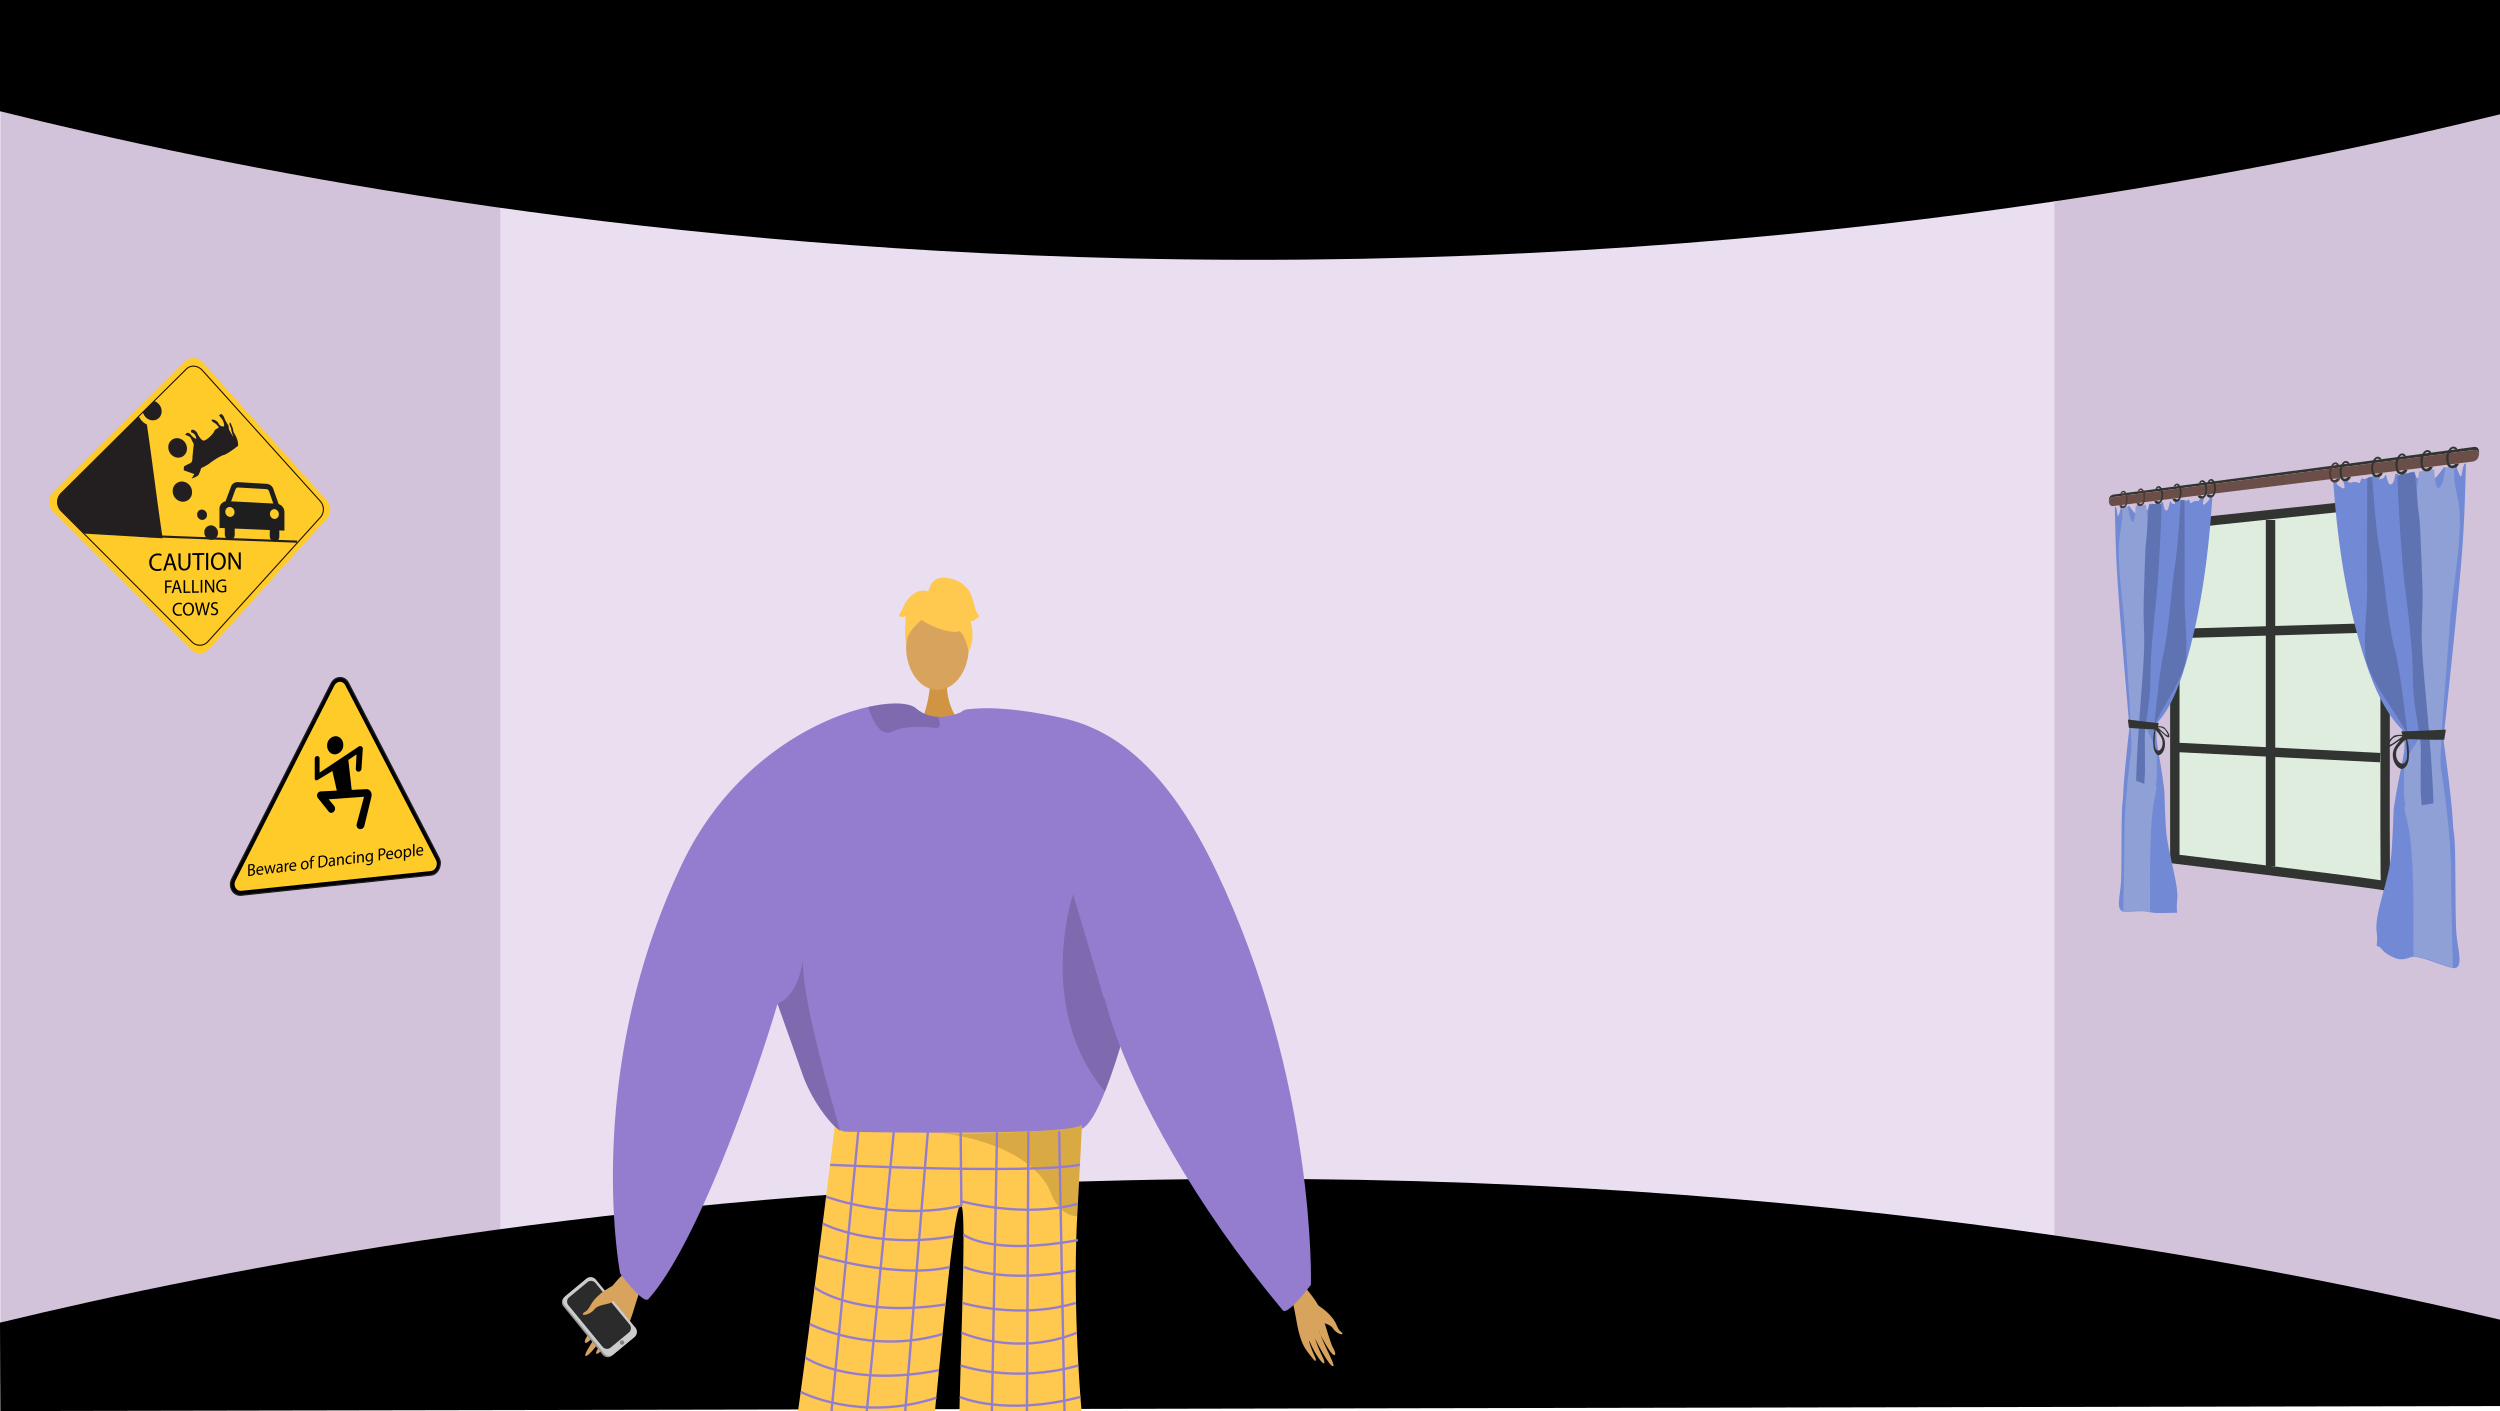 <svg xmlns="http://www.w3.org/2000/svg" xmlns:xlink="http://www.w3.org/1999/xlink" width="1366" height="771.044" viewBox="0 0 1366 771.044"><defs><style>.a,.aj,.f,.p,.r{fill:none;}.b{fill:#d2c3db;}.c{fill:#eadff1;}.d,.m{fill:#000;}.e{fill:#dfeddf;}.f{stroke:#313431;stroke-width:5.136px;}.aj,.f,.p,.r{stroke-miterlimit:10;}.g{fill:#728ad6;}.h{fill:#5f73b3;}.i{fill:#8fa0d6;}.j{fill:#313431;}.k{fill:#6c4e49;}.l{fill:#4f3936;}.m,.r{stroke:#231f20;}.m{stroke-miterlimit:22.926;stroke-width:0.696px;}.m,.n,.o,.p,.q,.v{fill-rule:evenodd;}.n{fill:#ffcb29;}.p{stroke:#1e0e00;stroke-width:0.59px;}.q,.s{fill:#231f20;}.r{stroke-width:1.181px;}.t{fill:#1e1e1e;}.u{clip-path:url(#a);}.ab,.v{fill:#d8a35d;}.w{fill:#999;}.x{fill:#ccc;}.y{fill:#2b2b2b;}.z{fill:gray;}.aa{fill:#d29647;}.ac{fill:#d19442;}.ad{fill:#947dce;}.ae{fill:#ffc84f;}.af{opacity:0.15;}.ag{fill:#62548a;}.ah{opacity:0.3;}.ai{opacity:0.5;}.aj{stroke:#947dce;stroke-width:1.3px;}</style><clipPath id="a"><rect class="a" width="1365.799" height="768.254" transform="translate(4554.619 2.791)"/></clipPath></defs><g transform="translate(-4554.419)"><path class="b" d="M5920.418,9.537V768L5678.19,700.414l-32.991-6.263,1.636-558.092,30.118-25.56Z"/><path class="b" d="M4870.715,125.471l-16.052,556.371-300.044,74.4V6.188l298.845,93.571Z"/><path class="c" d="M5252.4,89.071H4827.788V706.455h849.166V89.071Z"/><path class="d" d="M4554.419,60.78c121.657,30.38,335.7,73.888,615,80.372,352.971,8.194,622.428-47.1,751-78.7V0h-1366Z"/><path class="d" d="M4554.419,722.684c121.657-29.39,335.7-71.481,615-77.753,352.971-7.928,622.428,45.568,751,76.133v47.19L4554.619,771Z"/><path class="e" d="M5854.318,274.9l-111.57,11.758V469.33s115.894,14.028,115.181,14.791,0-205.724,0-205.724l-.95-3.78Z"/><path class="f" d="M5854.318,274.9l-111.57,11.758V469.33s115.894,14.028,115.181,14.791,0-205.724,0-205.724l-.95-3.78Z"/><line class="f" y2="189.205" transform="translate(5795.037 284.113)"/><line class="f" x2="110.049" y2="5.538" transform="translate(5744.909 408.429)"/><line class="f" y1="3.213" x2="110.049" transform="translate(5744.909 342.913)"/><path class="g" d="M5831.516,263.672s-1.812.039,1.887,2.522c3.73,2.505,1.25-3.388,1.25-3.388l2.769.158s.891,1.205,1.748.736a5.95,5.95,0,0,1,2.6-.312l2,.621s1.05-3.508,1.689-2.53c.525.8,2.666-.37,4.3-1.046l2.061-.221c.872.428,1.424,1.424,2.331.387,1.233-1.41.04,2.505.618,1.51s1.971.274,2.785-2.365c.018-.057.035-.109.053-.157l.548-.06c.474,1.195.963,5.052,2.274,5.158,1.714.138,2.316-2.507,2.769-5.719l1.519-.174a9.043,9.043,0,0,1,.113,2.71c-.355,2.761,3.1,2.312,3.1,2.312s.1-2.917.621-3.64a18.163,18.163,0,0,1,2.519-2.135q1.334-.165,2.673-.335c.142.511.3,1.139.539,1.783.734,1.949.475,2.031,2.755,1.562s1.728,1.569,2.134-.252c.371-1.665.337-1.824.834-3.925l1.49-.21a33.524,33.524,0,0,0,1.334,3.145c1.624,3.215,2.819.717,4.8-1.63a29.9,29.9,0,0,0,1.951-2.738l.9-.147c.036.057.073.121.112.2.719,1.391,1.788,3.811,3.56,2.525,1.41-1.023,1.855-3.184,2.152-3.719l.215-.038h0c.346.641.151,1.624,1.548,4.664s1.4.128,2.039-3.017a9.44,9.44,0,0,1,.964-2.5c.257-.05.514-.1.771-.149-.694,21.556-.776,32.584-2.844,56.79-2.059,24.1-6.121,62.123-8.861,87.9-.547,5.14-.732,1.86-.531,6.36.013.29.019.507.02.664.046.324.095.675.15,1.066,1.4,10.013,4.481,32.829,5.021,45.313.106,2.626.71,2.912,1.017,11.763.391,11.284.146,36.023.695,45.613s4.281,19.625-.955,20.275c-2.487.309-16.1-5.78-21.869-6.253-2.826-.231-5.758,2.875-11.035.545-7.51-3.316-6.309-5.49-9.168-6.323-.28-.082-.3-.168-.295-.2a.836.836,0,0,1-.207.2c1.1-8.009-1.151-7.094.536-16.68,1.694-9.622,6.814-23.175,7.641-34.793.487-6.846.854-15.079,1.054-20.914.166-4.873.666-5.024,1.123-8.911.113-.965.3-1.729.459-2.646.759-4.293,1.66-8.639,2.485-12.841.2-1.005.407-2.078.557-2.876.3-1.6.7-3.52.91-4.85a35.324,35.324,0,0,0,.4-7.732c-.018-.406-.056-.591-.086-.939s-.075-.661-.115-.982c-.02-.158-.048-.321-.065-.442-.035-.237-.1-.614-.133-.795a18.473,18.473,0,0,0-.465-1.906c-.159-.513-.171-.515-.323-.92-.57-.552-1.134-1.211-1.686-1.794-.218-.229-.445-.531-.7-.824-9.235-10.578-15.159-26.367-19.292-39.786-9.428-30.61-13.742-61.838-16.01-93.585l.366-.045Z"/><path class="h" d="M5846.745,355.788c.192,3.669.165,4.177,1.168,7.216,3.261,9.872,10.991,20.277,16.432,28.969.2.318.479.718.634.967,1.3,2.082,2.75,4.545,3.839,6.542a5.9,5.9,0,0,1,.664,1.508,12.421,12.421,0,0,1,.393,2.853c.035.4.042.8.045,1.307.014,2.435-.207,4.995-.249,7.465v.02c-.02,1.87-.294,4.1-.437,5.849-.167,2.052-.291,3.666-.307,5.642,0,.018,0,.033,0,.046.015.452,0,.775.043,1.25.241,2.782.571,5.71.881,8.481.069.612.173,1.545.222,1.966.233,2.022.432,3.7.664,5.622.078-1.793.208-3.812.279-5.472s.042.057.121-2.352.619-8.588.587-11.826-.4-5.132-.646-8.765c-.148-2.16-.617-6.538-.879-9.279-.12-1.25-.281-2.873-.462-4.272-.3-2.354-.385-3.515-.735-6.162-1.764-13.355-3.236-27.4-6.516-40.363-.014-.057-.019-.082-.034-.144-.2-.836-.258-.99-.463-1.934-3.574-16.53-4.428-33.783-7.311-50.355-2.255-12.968-2.993-26.566-4.1-39.774-.906.318-1.828-.337-2.719.623.034,17.493-.165,41.946-.019,57.957C5847.983,335.043,5846.035,342.221,5846.745,355.788Z"/><path class="i" d="M5868.035,433.786a9.281,9.281,0,0,0,.014,1.773c1.967,11.038-1.956-2.352,1.876,14.052,3.865,16.543,3.159,53.773,3.186,69.472-.128,8.533.189-6.213.092,3.455,7.057.84,14.284,3.879,21.476,6.454-.383-17.122-.9-32.274-.963-50.272s-2.554-39.3-5.417-57.792c-.83-5.356-.039-11.442.052-16.759.019-1.1.222-4.318.325-5.858,1.115-16.6,3.28-42.857,4.353-57.515,1.659-22.646,8.055-51.133,4.226-68.774-2.036-9.38-1.7-8.679-2.055-17.646-1.452,1.029-3.082.575-4.594,1.112-.51,2.565-.918,6.815-1.977,8.988-2.146,4.4-3.02,1.467-3.569-1.662-.236-1.342-.458-4.7-.6-6.379-2.773.349-5.524.826-8.262,1.209-.629,5.522-1.476,11.055-1.794,16.563,0,.006.011.022.011.03-.45,12.565-.714,25.7.05,37.89.766,12.217-1.978,18.3-2.352,31.873s.768,37.288,3.975,51.571a19.025,19.025,0,0,1,.419,3.611,12.037,12.037,0,0,1-.747,4.581,1.182,1.182,0,0,1-.07.165c-1.613,3.369-3.906,6.029-5.575,9.376a12.659,12.659,0,0,0-.523,1.246,22.784,22.784,0,0,0-1.011,3.453,34.891,34.891,0,0,0-.628,5.862c0,.056-.008.158-.006.2a.3.3,0,0,1,0,.051C5868.028,427.437,5867.837,430.363,5868.035,433.786Z"/><path class="h" d="M5873.574,257.914c-3.06,1.137-6.373.154-9.234,2.2.59,16.94,2.362,46.975,4.208,61.246,2.167,16.759,2.716,22.256,3.563,34.66.847,12.427.333,21.073,2.212,32.5.735,4.467,1.058,6.759,1.73,10.652.385,2.231.411,2.682.7,4.63.012.08.012.11.018.159a49.2,49.2,0,0,1,.4,6.729c-.085,5.656-.1,16.081-.114,20.288s.165,1.907.2,3.637a13.613,13.613,0,0,0,.081,1.418c.052,1.232.175,2.685.231,4,2.149-.345,4.308-.809,6.487-1.006-.045-1.859-.033-.8-.1-3.062s.111,4.318-.057-1.481-1.264-23.019-1.868-29.429-.087-1.331-.479-6.109.516,6.843-.242-2.673c-.756-9.5-2.946-31.127-3.5-42.649s.578-20.847.282-31.087-.851-23.217-1.2-31.738-1.111-10.784-1.484-16.321-.866-9.549-1.172-12.925S5873.846,260.368,5873.574,257.914Z"/><path class="j" d="M5890.844,398.679c-8.25.471-16.374.693-24.348.965.453,1.365.842,2.757,1.248,4.143,7.273.122,14.7.57,22.2.411C5890.244,402.359,5890.539,400.518,5890.844,398.679Z"/><path class="j" d="M5866.316,420.113c.736.235,1.551-.325,2.188-.792a4.14,4.14,0,0,0,.725-.794,3.639,3.639,0,0,0,.347-.547,10,10,0,0,0,1-3.435,34.255,34.255,0,0,0-.639-9.36c-.114-.614-.208-.992-.277-1.309-.132-.606-.159-.68-.282-1.175a2.007,2.007,0,0,0-1.418.11,1.163,1.163,0,0,0-.2.1,2,2,0,0,0-.237.129,8.117,8.117,0,0,0-1.8,1.565c-1.321,1.79-2.958,3.359-3.609,5.782C5861.128,414.039,5862.93,419.037,5866.316,420.113Zm-1.953-11.039a20.5,20.5,0,0,1,3.728-4.277c.581-.6.5-.376,1.005-.422.3,2.778.521,5.478.574,8.24v.017c-.064,1.812-.426,3.674-1.845,4.45a1.161,1.161,0,0,1-.965.154C5863.655,416.484,5862.891,411.647,5864.363,409.074Z"/><path class="j" d="M5858.615,407.17c-.125,1.626,1.753.841,2.495.356s3.258-2.209,3.966-2.627.17-.071.676-.323,1.226-.528,1.789-.792c.04-.141.056-.224.1-.378s.081-.328.126-.507.081-.331.134-.543.128-.534.191-.766c-.15-.018-.163-.013-.344-.026s-.425-.021-.682-.032c-1.315-.057-3.655-.126-4.692.573C5860.885,403.1,5858.74,405.543,5858.615,407.17Zm3.317-3.806c.724-.639,3.741-1.736,5.139-.891-1.843,1.152-4.992,3.8-6.746,4.445S5861.21,404,5861.932,403.364Z"/><path class="j" d="M5706.721,273.827c.008.151.019.293.037.426a2.783,2.783,0,0,1,2.52-2.723l196.361-25.591s2.892-.837,3.33,2.091c.025-.275.037-.565.037-.877-.014-3.838-3.386-2.856-3.386-2.856L5709.266,270.23S5706.56,270.344,5706.721,273.827Z"/><path class="k" d="M5706.758,274.253c.35,2.985,2.792,2.19,2.792,2.19l196.07-24.257c1.287-.265,3.076-1.049,3.349-4.153v0c-.438-2.928-3.33-2.091-3.33-2.091L5709.278,271.53A2.783,2.783,0,0,0,5706.758,274.253Z"/><path class="j" d="M5895.929,245.676a1.435,1.435,0,0,0-1.2-.6c-1.078.138-1.773,2.051-1.953,2.547-1.036,2.852-.365,6.525,1.181,6.743.334.047,1.007.124,2.048-.948.7-.025,1.316-.156,2.013-.182a3.968,3.968,0,0,1-1.5,2.028,3.513,3.513,0,0,1-3.992-.031c-.91-.679-1.083-1.7-1.318-3.09a8.144,8.144,0,0,1,.5-5.079c.357-.761,1.241-2.66,2.768-2.974,1.589-.326,2.684.925,2.563,1.386C5896.973,245.719,5896.433,245.587,5895.929,245.676Z"/><path class="j" d="M5881.7,247.555a1.389,1.389,0,0,0-1.165-.6c-1.046.134-1.72,2.018-1.894,2.506-1.005,2.806-.354,6.424,1.146,6.642.324.048.976.124,1.986-.93.673-.023,1.276-.151,1.952-.175a3.9,3.9,0,0,1-1.457,2,3.366,3.366,0,0,1-3.871-.038c-.882-.67-1.05-1.675-1.278-3.046a8.123,8.123,0,0,1,.486-5c.346-.749,1.2-2.617,2.685-2.923,1.54-.319,2.6.916,2.485,1.369C5882.709,247.6,5882.185,247.468,5881.7,247.555Z"/><path class="j" d="M5867.891,249.376a1.341,1.341,0,0,0-1.13-.592c-1.014.13-1.668,1.984-1.838,2.464-.974,2.762-.343,6.328,1.112,6.546.314.047.948.123,1.927-.913.654-.022,1.238-.147,1.894-.169a3.828,3.828,0,0,1-1.413,1.962,3.227,3.227,0,0,1-3.756-.044c-.857-.662-1.019-1.652-1.241-3a8.127,8.127,0,0,1,.473-4.926c.335-.736,1.167-2.575,2.6-2.874,1.494-.31,2.524.908,2.411,1.354C5868.873,249.421,5868.365,249.292,5867.891,249.376Z"/><path class="j" d="M5854.494,251.144a1.3,1.3,0,0,0-1.1-.585c-.985.125-1.62,1.951-1.784,2.424-.946,2.72-.333,6.234,1.079,6.451.305.047.92.124,1.871-.9.634-.02,1.2-.142,1.838-.163a3.766,3.766,0,0,1-1.371,1.93,3.1,3.1,0,0,1-3.647-.05c-.831-.653-.989-1.629-1.2-2.96a8.108,8.108,0,0,1,.459-4.853c.325-.725,1.133-2.535,2.528-2.827,1.451-.3,2.451.9,2.341,1.339C5855.447,251.19,5854.954,251.062,5854.494,251.144Z"/><path class="j" d="M5837.077,253.443a1.249,1.249,0,0,0-1.055-.577c-.947.121-1.557,1.909-1.715,2.372-.91,2.665-.321,6.112,1.038,6.328.293.047.884.124,1.8-.873.61-.019,1.155-.137,1.767-.156a3.689,3.689,0,0,1-1.318,1.889,2.929,2.929,0,0,1-3.506-.057c-.8-.643-.951-1.6-1.158-2.906a8.089,8.089,0,0,1,.441-4.757c.313-.71,1.09-2.484,2.431-2.766,1.4-.293,2.356.888,2.25,1.318C5837.993,253.49,5837.519,253.363,5837.077,253.443Z"/><path class="l" d="M5831.335,254.2a1.233,1.233,0,0,0-1.041-.575c-.934.12-1.537,1.9-1.693,2.356-.9,2.646-.316,6.072,1.024,6.287.29.047.873.124,1.775-.866.6-.018,1.14-.135,1.744-.153a3.653,3.653,0,0,1-1.3,1.876,2.877,2.877,0,0,1-3.46-.061c-.789-.639-.938-1.589-1.142-2.887a8.088,8.088,0,0,1,.434-4.726c.31-.705,1.076-2.466,2.4-2.745,1.376-.29,2.325.883,2.221,1.311C5832.239,254.249,5831.771,254.122,5831.335,254.2Z"/><path class="g" d="M5761.413,272.158s1.539-.353-1.588,2.711c-3.1,3.04-1.045-2.836-1.045-2.836l-2.295.728s-.732,1.278-1.434,1.03a4.422,4.422,0,0,0-2.116.254l-1.612.964s-.84-2.921-1.349-1.916c-.417.824-2.11.215-3.393-.05l-1.6.223c-.675.552-1.1,1.537-1.8.808-.943-.986-.03,2.2-.473,1.444s-1.5.624-2.118-1.513c-.013-.047-.026-.088-.039-.126l-.414.056c-.357,1.131-.725,4.569-1.707,4.906-1.276.439-1.722-1.725-2.057-4.4l-1.118.147a9.343,9.343,0,0,0-.083,2.343c.26,2.3-2.261,2.551-2.261,2.551a10.228,10.228,0,0,0-.448-2.981,9.5,9.5,0,0,0-1.811-1.333q-.952.114-1.9.224c-.1.457-.21,1.014-.381,1.6-.517,1.772-.335,1.793-1.934,1.813s-1.2,1.618-1.483.175c-.257-1.318-.233-1.456-.577-3.11-.342.035-.683.068-1.025.1-.228.774-.516,1.791-.912,2.844-1.1,2.936-1.912,1.09-3.246-.483a17.493,17.493,0,0,1-1.3-1.886l-.6.043c-.024.053-.048.112-.074.179-.475,1.26-1.179,3.411-2.339,2.677-.918-.58-1.207-2.241-1.4-2.619l-.14.007h0a32.478,32.478,0,0,1-1,4.014c-.9,2.676-.9.339-1.306-2.065a6.861,6.861,0,0,0-.613-1.825l-.49.017c.441,17.057.493,25.836,1.812,44.945,1.324,19.176,3.967,49.745,5.774,70.748.362,4.215.485,1.551.352,5.208-.009.236-.013.413-.013.541-.031.261-.064.544-.1.859-.926,8.054-2.949,26.252-3.3,36.265-.07,2.1-.462,2.255-.661,9.341-.254,9.022-.095,28.976-.45,36.576s-2.746,14.732.618,16.542c1.622.872,10.785-.666,14.82.429s10.556.332,14.9.431c.216.005.23-.066.227-.091a1.149,1.149,0,0,0,.159.233c-.846-7.315.89-5.927-.412-14.772-1.3-8.816-5.165-21.661-5.782-31.847-.362-5.986-.635-13.138-.783-18.191-.124-4.217-.494-4.409-.831-7.806-.084-.842-.219-1.519-.338-2.325-.559-3.765-1.22-7.577-1.822-11.245-.144-.876-.3-1.81-.4-2.5-.219-1.391-.507-3.057-.661-4.206a35.7,35.7,0,0,1-.292-6.608c.014-.344.041-.5.062-.794s.055-.558.084-.828c.014-.133.034-.271.047-.372.026-.2.074-.518.1-.669.074-.5.24-1.243.337-1.6.116-.429.124-.43.235-.767.415-.442.826-.977,1.23-1.447.159-.186.326-.434.513-.672,6.912-8.79,11.49-22.574,14.752-34.542,7.661-28.108,11.273-57.193,13.2-86.871l-.312.038Z"/><path class="h" d="M5748.958,357.247a19.807,19.807,0,0,1-.922,6.432c-2.55,8.736-8.456,17.7-12.5,25.017-.146.264-.352.595-.466.8-.948,1.724-2,3.755-2.792,5.4a5.088,5.088,0,0,0-.479,1.244,12.026,12.026,0,0,0-.283,2.4c-.024.334-.03.672-.032,1.1-.01,2.064.149,4.249.179,6.347V406c.015,1.59.211,3.5.314,5,.121,1.757.21,3.139.222,4.818,0,.016,0,.028,0,.039-.011.383,0,.659-.031,1.058-.173,2.338-.411,4.788-.634,7.1-.05.511-.125,1.29-.159,1.641-.168,1.686-.311,3.082-.477,4.681-.055-1.527-.148-3.25-.2-4.662s-.031.043-.087-2-.441-7.321-.419-10.053.284-4.3.462-7.353c.1-1.816.441-5.489.629-7.794.086-1.052.2-2.419.332-3.6.218-1.981.277-2.962.529-5.194,1.277-11.308,2.349-23.282,4.762-34.459.011-.049.015-.071.026-.126.151-.725.191-.859.343-1.679,2.673-14.463,3.317-29.517,5.509-44.286,1.734-11.682,2.3-23.763,3.166-35.613.706.1,1.429-.67,2.129,0-.027,15.53.129,37.205.015,51.433C5747.981,338.873,5749.521,345.143,5748.958,357.247Z"/><path class="i" d="M5732.844,424.125a9.354,9.354,0,0,1-.01,1.507c-1.419,9.128,1.421-1.782-1.354,11.7-2.755,13.38-2.255,44.852-2.274,58.067s-.133-5.279-.065,2.886c-4.933-1.121-9.842-.452-14.593-.168.25-13.732.59-25.865.629-40.4s1.677-31.492,3.578-46.278c.555-4.315.026-9.347-.034-13.7-.013-.9-.148-3.539-.217-4.8-.742-13.578-2.173-34.921-2.878-46.765-1.083-18.2-5.2-40.407-2.747-55.039,1.318-7.868,1.1-7.247,1.331-14.535.946.571,2.015-.088,3.012.075.338,2,.608,5.388,1.313,6.983,1.437,3.249,2.026.7,2.4-1.969.159-1.144.309-3.951.4-5.354,1.89-.221,3.786-.335,5.693-.525.441,4.509,1.037,9,1.261,13.575a.126.126,0,0,0-.008.027c.318,10.491.5,21.5-.035,31.83s1.4,15.239,1.667,26.668-.546,31.45-2.809,43.34a18.571,18.571,0,0,0-.292,3,12.236,12.236,0,0,0,.523,3.876,1.1,1.1,0,0,0,.049.142c1.136,2.927,2.763,5.322,3.957,8.276.121.3.25.679.376,1.1a23.635,23.635,0,0,1,.729,3.014,35.884,35.884,0,0,1,.454,5.042c0,.048.006.135,0,.168a.368.368,0,0,0,0,.044C5732.849,418.724,5732.987,421.234,5732.844,424.125Z"/><path class="h" d="M5728.878,275.535c2.18.382,4.571-1.086,6.661.112-.433,14.618-1.728,40.53-3.066,52.859-1.559,14.36-1.952,19.036-2.556,29.541-.6,10.487-.237,17.777-1.568,27.351-.518,3.723-.746,5.631-1.217,8.861-.27,1.846-.288,2.222-.492,3.834-.008.066-.008.092-.013.133a48.465,48.465,0,0,0-.278,5.6c.059,4.731.069,13.442.079,16.958a17.3,17.3,0,0,1-.138,3.017c-.024,1.441-.021.153-.057,1.176s-.122,2.221-.161,3.315c-1.491-.54-2.975-1.177-4.461-1.589.031-1.526.022-.654.065-2.512s-.076,3.545.038-1.215.861-18.884,1.274-24.145.059-1.1.328-5.029-.353,5.634.166-2.2,2.034-25.806,2.42-35.421-.4-17.356-.2-25.912.592-19.456.835-26.618.777-9.179,1.04-13.876.609-8.157.825-11.048S5728.686,277.651,5728.878,275.535Z"/><path class="j" d="M5717.065,393.129c5.542.784,11.18,1.379,16.9,2.028-.329,1.139-.612,2.3-.906,3.461-5.2-.332-10.345-.393-15.4-.951Q5717.364,395.4,5717.065,393.129Z"/><path class="j" d="M5737.185,404.643c-.482-2.132-1.689-3.59-2.657-5.207a7.152,7.152,0,0,0-1.311-1.445,1.741,1.741,0,0,0-.172-.124.9.9,0,0,0-.145-.093,1.292,1.292,0,0,0-1.024-.177c-.089.413-.108.474-.2.98-.049.265-.117.58-.2,1.093a33.59,33.59,0,0,0-.459,7.884,10.443,10.443,0,0,0,.717,2.991,3.691,3.691,0,0,0,.249.494,3.984,3.984,0,0,0,.524.737c.46.454,1.051,1,1.588.869C5736.579,412.024,5737.916,407.871,5737.185,404.643Zm-3.489,5.5a.792.792,0,0,1-.7-.212c-1.026-.777-1.286-2.386-1.332-3.928v-.014c.038-2.339.195-4.615.413-6.953.364.07.306-.127.726.42a19.356,19.356,0,0,1,2.719,3.9C5736.608,405.673,5736.044,409.768,5733.7,410.142Z"/><path class="j" d="M5736.994,397.5c-.767-.661-2.485-.736-3.444-.762-.186-.005-.364-.013-.495-.011s-.141,0-.249,0c.046.2.1.478.138.662s.065.316.1.471.063.306.091.439.04.205.069.327c.409.259.933.539,1.3.786s-.024-.083.5.319,2.377,2.05,2.93,2.519,1.963,1.284,1.869-.136S5738.1,398.448,5736.994,397.5Zm1.521,4.281c-1.306-.676-3.627-3.148-4.972-4.241,1.019-.641,3.238.477,3.775,1.071S5739.826,402.458,5738.515,401.779Z"/><path class="l" d="M5713.736,269.719c.159-.279.436-.672.781-.72.7-.1,1.158,1.317,1.276,1.685.681,2.115.24,5.218-.773,5.674-.218.1-.657.28-1.332-.4-.45.1-.851.11-1.3.215a2.3,2.3,0,0,0,.969,1.361,2.138,2.138,0,0,0,2.6-.735,5.016,5.016,0,0,0,.868-2.747,7.613,7.613,0,0,0-.331-4.03c-.235-.548-.816-1.915-1.814-1.87a1.939,1.939,0,0,0-1.662,1.611C5713.061,269.953,5713.41,269.744,5713.736,269.719Z"/><path class="l" d="M5723.221,268.468c.163-.283.447-.682.8-.731.721-.1,1.188,1.332,1.309,1.7.7,2.141.245,5.284-.793,5.747-.224.1-.673.285-1.366-.4-.461.106-.872.113-1.332.219a2.315,2.315,0,0,0,.993,1.378,2.212,2.212,0,0,0,2.667-.748,5.045,5.045,0,0,0,.89-2.784,7.6,7.6,0,0,0-.339-4.08c-.241-.555-.837-1.938-1.86-1.891a1.979,1.979,0,0,0-1.7,1.634C5722.529,268.7,5722.886,268.493,5723.221,268.468Z"/><path class="j" d="M5732.948,267.184c.167-.287.458-.691.82-.741.74-.1,1.219,1.347,1.343,1.723.716,2.168.252,5.351-.814,5.822-.229.1-.69.29-1.4-.4-.473.109-.9.116-1.367.225a2.349,2.349,0,0,0,1.018,1.393,2.289,2.289,0,0,0,2.736-.762,5.055,5.055,0,0,0,.913-2.821,7.594,7.594,0,0,0-.348-4.132c-.247-.561-.857-1.961-1.908-1.912a2.024,2.024,0,0,0-1.748,1.658C5732.238,267.426,5732.6,267.211,5732.948,267.184Z"/><path class="j" d="M5742.926,265.867c.172-.29.47-.7.842-.752.759-.1,1.25,1.362,1.378,1.743.735,2.2.258,5.42-.835,5.9-.235.1-.708.3-1.437-.406-.486.111-.918.119-1.4.23a2.091,2.091,0,0,0,3.852.633,5.085,5.085,0,0,0,.936-2.858,7.6,7.6,0,0,0-.357-4.186c-.253-.568-.88-1.985-1.957-1.933a2.066,2.066,0,0,0-1.794,1.683C5742.2,266.113,5742.574,265.895,5742.926,265.867Z"/><path class="j" d="M5756.77,264.04c.177-.3.487-.714.872-.767.786-.109,1.295,1.383,1.427,1.771.761,2.232.268,5.516-.865,6.005-.243.1-.733.3-1.489-.41-.5.114-.95.124-1.452.237a2.4,2.4,0,0,0,1.082,1.432,2.482,2.482,0,0,0,2.908-.8,5.124,5.124,0,0,0,.97-2.911,7.606,7.606,0,0,0-.369-4.259c-.263-.578-.912-2.019-2.028-1.963a2.126,2.126,0,0,0-1.858,1.716C5756.015,264.293,5756.4,264.069,5756.77,264.04Z"/><path class="j" d="M5761.567,263.407c.18-.3.493-.718.883-.772.795-.11,1.31,1.39,1.444,1.78.77,2.245.271,5.549-.875,6.042-.247.106-.743.3-1.507-.411-.509.115-.962.125-1.47.239a2.419,2.419,0,0,0,1.1,1.441,2.523,2.523,0,0,0,2.943-.8,5.134,5.134,0,0,0,.982-2.929,7.612,7.612,0,0,0-.374-4.285c-.266-.581-.923-2.03-2.052-1.973a2.146,2.146,0,0,0-1.88,1.728C5760.8,263.662,5761.2,263.437,5761.567,263.407Z"/><path class="m" d="M4789.99,478.135c3.915-.416,6.2-5.711,4.344-9.29l-49.528-95.687c-2.128-4.123-7.382-3.738-9.416.228l-54.244,106.7c-2.3,4.541.75,9.523,5.121,9.059Z"/><path class="n" d="M4789.99,475.907c2.463-.258,3.853-3.56,2.719-5.8l-49.671-95.759c-1.343-2.589-4.609-2.279-5.874.147L4683.08,481.085c-1.444,2.808.452,5.939,3.187,5.653Z"/><path class="o" d="M4733.169,407.437a4.991,4.991,0,0,1,4.422-5.172c2.43-.111,4.394,2.01,4.394,4.736a5,5,0,0,1-4.394,5.17C4735.152,412.3,4733.169,410.181,4733.169,407.437Z"/><path class="o" d="M4726.394,414.63v10.719a.948.948,0,0,0,1.428.9l8.153-4.946s13.245-9.218,13.245-9.057c0,.115-.241,4.926-.379,7.666a1.561,1.561,0,0,0,1.547,1.762h0a1.769,1.769,0,0,0,1.541-1.713l.717-10.583a1.451,1.451,0,0,0-2.194-1.5l-21.418,14.278v-7.671a1.3,1.3,0,0,0-1.464-1.384h0A1.523,1.523,0,0,0,4726.394,414.63Z"/><path class="o" d="M4735.685,419.753c.049.268,2.845,12.6,2.845,12.6l8.081-.55-1.951-17.314Z"/><path class="o" d="M4757.371,435.364l-3.84,15.752a2.326,2.326,0,0,1-2.806,1.886h0a2.361,2.361,0,0,1-1.353-2.948l3.955-14.7-19.335,1.375,3.018,3.633a2.416,2.416,0,0,1-.052,2.978h0a1.829,1.829,0,0,1-2.932.124l-5.937-7.46a2.246,2.246,0,0,1,1.477-3.57l24.951-1.245C4756.5,431.093,4757.909,433.158,4757.371,435.364Z"/><path d="M4690.045,472.438a7.42,7.42,0,0,1,1.407-.3,2.184,2.184,0,0,1,1.638.265,1.206,1.206,0,0,1,.5,1.064,1.738,1.738,0,0,1-1.008,1.516V475a1.39,1.39,0,0,1,1.233,1.446,1.988,1.988,0,0,1-.5,1.334,3.2,3.2,0,0,1-2.061.842,8.534,8.534,0,0,1-1.2.068Zm.773,2.511.7-.084a1.3,1.3,0,0,0,1.291-1.222c0-.745-.533-.973-1.312-.88a3.29,3.29,0,0,0-.681.139Zm0,3.047a3.888,3.888,0,0,0,.647-.04c.8-.1,1.53-.495,1.529-1.42,0-.868-.7-1.142-1.541-1.041l-.637.076Z"/><path d="M4695.289,475.949c.019,1.121.692,1.5,1.471,1.409a2.936,2.936,0,0,0,1.186-.378l.133.578a3.593,3.593,0,0,1-1.425.454c-1.318.158-2.107-.671-2.108-2.049a2.5,2.5,0,0,1,2.006-2.7c1.4-.168,1.771,1.1,1.772,1.938a3.126,3.126,0,0,1-.026.39Zm2.282-.868c.009-.53-.2-1.324-1.081-1.219a1.559,1.559,0,0,0-1.193,1.492Z"/><path d="M4699.6,473l.569,2.253c.124.494.24.952.32,1.414l.026,0c.1-.474.239-.981.38-1.489l.7-2.414.655-.079.667,2.2c.16.527.284.993.382,1.444l.027,0c.07-.471.184-.966.325-1.521l.608-2.365.77-.093-1.375,4.732-.709.085-.656-2.1a14.282,14.282,0,0,1-.383-1.454l-.018,0a15.4,15.4,0,0,1-.388,1.556l-.687,2.252-.709.085-1.3-4.41Z"/><path d="M4708.141,476.538l-.063-.568-.027,0a1.81,1.81,0,0,1-1.309.837,1.1,1.1,0,0,1-1.311-1.154c0-1.1.918-1.818,2.573-2.007v-.1c0-.377-.1-1.045-.975-.939a2.271,2.271,0,0,0-1.115.474l-.177-.527a2.839,2.839,0,0,1,1.406-.575c1.311-.157,1.631.758,1.632,1.673l0,1.708a6.658,6.658,0,0,0,.071,1.085Zm-.119-2.316c-.849.083-1.814.359-1.813,1.246a.624.624,0,0,0,.736.7,1.253,1.253,0,0,0,1.035-.889.99.99,0,0,0,.043-.269Z"/><path d="M4710.03,473.169c0-.537-.011-1-.038-1.42l.682-.082.028.893.035,0a1.525,1.525,0,0,1,1.184-1.143.818.818,0,0,1,.222,0v.783a1.091,1.091,0,0,0-.266,0,1.309,1.309,0,0,0-1.043,1.191,2.666,2.666,0,0,0-.035.391l0,2.434-.77.092Z"/><path d="M4713.27,473.789c.018,1.121.691,1.5,1.471,1.408a2.921,2.921,0,0,0,1.186-.377l.133.578a3.593,3.593,0,0,1-1.425.454c-1.318.158-2.107-.671-2.109-2.049a2.5,2.5,0,0,1,2.007-2.7c1.4-.168,1.771,1.1,1.772,1.938a3.329,3.329,0,0,1-.026.39Zm2.282-.868c.008-.53-.2-1.324-1.081-1.219a1.558,1.558,0,0,0-1.193,1.492Z"/><path d="M4723.022,472.429a2.5,2.5,0,0,1-2.131,2.681c-1.159.139-2.053-.659-2.055-2.1a2.5,2.5,0,0,1,2.121-2.68C4722.188,470.18,4723.021,471.034,4723.022,472.429Zm-3.4.456c0,1,.542,1.69,1.3,1.6a1.776,1.776,0,0,0,1.3-1.93c0-.773-.365-1.711-1.285-1.6A1.755,1.755,0,0,0,4719.623,472.885Z"/><path d="M4724.085,474.622l0-3.933-.6.072v-.632l.6-.073v-.216a2.473,2.473,0,0,1,.494-1.654,1.636,1.636,0,0,1,1.044-.55,1.663,1.663,0,0,1,.664.052l-.105.655a1.038,1.038,0,0,0-.5-.044c-.664.08-.831.722-.83,1.42v.245l1.036-.124v.632l-1.036.124,0,3.934Z"/><path d="M4728.485,467.82a10.827,10.827,0,0,1,1.637-.328,3,3,0,0,1,2.418.5,2.7,2.7,0,0,1,.843,2.181,3.88,3.88,0,0,1-.856,2.575,3.985,3.985,0,0,1-2.637,1.231,11.537,11.537,0,0,1-1.4.093Zm.776,5.529a4.5,4.5,0,0,0,.779-.046,2.72,2.72,0,0,0,2.537-3,1.932,1.932,0,0,0-2.418-2.164,4.4,4.4,0,0,0-.9.194Z"/><path d="M4736.731,473.1l-.063-.567-.026,0a1.815,1.815,0,0,1-1.31.836,1.1,1.1,0,0,1-1.311-1.154c0-1.1.919-1.818,2.574-2.007v-.1c0-.377-.1-1.044-.975-.939a2.271,2.271,0,0,0-1.115.474l-.178-.526a2.832,2.832,0,0,1,1.407-.575c1.311-.158,1.63.758,1.631,1.672l0,1.708a6.654,6.654,0,0,0,.072,1.085Zm-.118-2.316c-.849.083-1.814.359-1.813,1.247a.624.624,0,0,0,.735.7,1.253,1.253,0,0,0,1.036-.888.972.972,0,0,0,.043-.269Z"/><path d="M4738.621,469.546c0-.471-.011-.858-.037-1.232l.69-.083.045.75.018,0a1.817,1.817,0,0,1,1.415-1.029c.593-.071,1.514.2,1.516,1.762l0,2.726-.779.093,0-2.632c0-.735-.258-1.318-.993-1.23a1.382,1.382,0,0,0-1.1,1.368l0,2.745-.779.094Z"/><path d="M4746.589,471.749a2.977,2.977,0,0,1-1.23.412,1.844,1.844,0,0,1-2.135-2.074,2.593,2.593,0,0,1,2.3-2.7,2.331,2.331,0,0,1,1.08.106l-.176.663a1.6,1.6,0,0,0-.9-.109,1.773,1.773,0,0,0-1.511,1.908c0,1.056.639,1.631,1.489,1.529a2.332,2.332,0,0,0,.955-.341Z"/><path d="M4748.36,465.857a.545.545,0,0,1-.494.568.418.418,0,0,1-.47-.452.567.567,0,0,1,.486-.577A.417.417,0,0,1,4748.36,465.857Zm-.86,5.953,0-4.566.779-.094,0,4.566Z"/><path d="M4749.567,468.231c0-.471-.011-.857-.037-1.232l.69-.083.045.75.017,0a1.821,1.821,0,0,1,1.416-1.029c.592-.071,1.514.2,1.515,1.762l0,2.726-.778.093,0-2.632c0-.735-.259-1.318-.993-1.23a1.384,1.384,0,0,0-1.1,1.368l0,2.745-.778.094Z"/><path d="M4758.168,465.962c-.017.332-.034.7-.034,1.259l0,2.651a3.009,3.009,0,0,1-.608,2.158,2.749,2.749,0,0,1-2.983.527l.194-.655a2.127,2.127,0,0,0,1.257.208,1.532,1.532,0,0,0,1.379-1.761v-.509l-.018,0a1.749,1.749,0,0,1-1.362.927c-1.063.128-1.824-.743-1.826-2.007a2.471,2.471,0,0,1,1.927-2.656,1.236,1.236,0,0,1,1.337.631l.017,0,.035-.693Zm-.8,1.9a1.211,1.211,0,0,0-.045-.372.983.983,0,0,0-1.09-.746c-.744.089-1.274.823-1.272,1.879,0,.9.426,1.59,1.267,1.489a1.339,1.339,0,0,0,1.079-.978,1.619,1.619,0,0,0,.062-.451Z"/><path d="M4761.323,463.866a8.761,8.761,0,0,1,1.479-.3,2.159,2.159,0,0,1,1.673.326,1.567,1.567,0,0,1,.523,1.268,2.161,2.161,0,0,1-.458,1.414,2.7,2.7,0,0,1-1.823.917,2.384,2.384,0,0,1-.619.017l0,2.548-.77.092Zm.774,2.973a2.378,2.378,0,0,0,.637-.011,1.5,1.5,0,0,0,1.494-1.537c0-.84-.558-1.179-1.408-1.077a3.234,3.234,0,0,0-.726.153Z"/><path d="M4766.222,467.428c.019,1.12.692,1.5,1.472,1.408a2.937,2.937,0,0,0,1.185-.377l.133.578a3.6,3.6,0,0,1-1.425.453c-1.318.159-2.107-.671-2.108-2.048a2.5,2.5,0,0,1,2.006-2.7c1.4-.168,1.772,1.1,1.772,1.939a3.127,3.127,0,0,1-.026.389Zm2.283-.868c.008-.53-.206-1.324-1.082-1.219a1.558,1.558,0,0,0-1.193,1.492Z"/><path d="M4774.1,466.293a2.5,2.5,0,0,1-2.131,2.681c-1.159.139-2.053-.658-2.055-2.1a2.5,2.5,0,0,1,2.121-2.68C4773.264,464.044,4774.1,464.9,4774.1,466.293Zm-3.4.456c0,1,.541,1.69,1.3,1.6a1.774,1.774,0,0,0,1.3-1.93c0-.773-.365-1.711-1.285-1.6A1.755,1.755,0,0,0,4770.7,466.749Z"/><path d="M4775.079,465.421c0-.585-.02-1.055-.037-1.487l.7-.084.037.78.017,0a1.929,1.929,0,0,1,1.522-1.071c1.036-.124,1.815.716,1.817,2.1a2.431,2.431,0,0,1-1.945,2.687,1.3,1.3,0,0,1-1.319-.559l-.017,0,0,2.481-.77.092Zm.772,1.124a1.9,1.9,0,0,0,.035.336,1.055,1.055,0,0,0,1.169.831c.824-.1,1.3-.873,1.3-1.92,0-.915-.453-1.644-1.276-1.545a1.475,1.475,0,0,0-1.176,1.169,1.441,1.441,0,0,0-.052.346Z"/><path d="M4780.11,461.194l.779-.094.008,6.7-.779.093Z"/><path d="M4782.637,465.456c.019,1.12.692,1.5,1.472,1.408a2.936,2.936,0,0,0,1.186-.377l.133.578a3.6,3.6,0,0,1-1.425.453c-1.319.159-2.107-.671-2.109-2.048a2.5,2.5,0,0,1,2.007-2.7c1.4-.168,1.771,1.1,1.772,1.939a3.183,3.183,0,0,1-.027.389Zm2.283-.868c.008-.53-.205-1.325-1.081-1.219a1.558,1.558,0,0,0-1.194,1.492Z"/><path class="n" d="M4583.517,279.58l75.52,75.46a6.464,6.464,0,0,0,9.467-.265l64.733-71.732a7.245,7.245,0,0,0-.187-9.494l-67.794-75.433c-2.671-2.972-6.93-3.326-9.511-.772l-72.459,71.7A7.432,7.432,0,0,0,4583.517,279.58Z"/><path class="p" d="M4729.559,282.573l-61.516,67.975a5.942,5.942,0,0,1-8.713.222l-59.078-59.23L4588,279.265a6.852,6.852,0,0,1-.216-9.664l42.458-42.148,2.258-2.243,6.126-6.088,17.6-17.469c2.376-2.35,6.286-2.039,8.751.692l64.424,71.481A6.658,6.658,0,0,1,4729.559,282.573Z"/><path class="q" d="M4642.727,224.852a4.78,4.78,0,0,1-5.294,4.811,5.655,5.655,0,0,1-3.412-1.7,5.482,5.482,0,0,1-.9-1.214,5.358,5.358,0,0,1-.623-1.535l6.126-6.088a4.859,4.859,0,0,1,1.451.7h.013a6.286,6.286,0,0,1,1.134.987A5.927,5.927,0,0,1,4642.727,224.852Z"/><path class="q" d="M4664.885,278.433a2.6,2.6,0,0,0-2.748,2.633,2.93,2.93,0,0,0,2.628,3.014,2.607,2.607,0,0,0,2.741-2.639A2.928,2.928,0,0,0,4664.885,278.433Z"/><path class="q" d="M4669.877,287.055a3.652,3.652,0,0,0-3.816,3.707,4.034,4.034,0,0,0,3.649,4.175,3.651,3.651,0,0,0,3.808-3.7A4.047,4.047,0,0,0,4669.877,287.055Z"/><path class="q" d="M4654.212,263.109a5.057,5.057,0,0,0-5.423,5.1,5.8,5.8,0,0,0,5.187,5.929,5.059,5.059,0,0,0,5.382-5.1A5.8,5.8,0,0,0,4654.212,263.109Z"/><path class="q" d="M4651.612,239.426a4.783,4.783,0,0,0-5.232,4.831,5.7,5.7,0,0,0,5,5.8,4.788,4.788,0,0,0,5.2-4.842A5.706,5.706,0,0,0,4651.612,239.426Z"/><path class="q" d="M4643.305,294.13l-38.623-2.317-4.43-.273L4588,279.265a6.852,6.852,0,0,1-.216-9.664l42.458-42.148a8.354,8.354,0,0,0,.791,1.365,8.66,8.66,0,0,0,.957,1.18,9.078,9.078,0,0,0,2.672,1.931C4637.66,251.844,4640.047,272.914,4643.305,294.13Z"/><line class="r" x2="86.053" y2="3.221" transform="translate(4630.726 292.743)"/><path d="M4642.734,311.5a5.525,5.525,0,0,1-2.35.479c-2.508.041-4.4-1.578-4.4-4.616a4.611,4.611,0,0,1,4.646-4.943,4.553,4.553,0,0,1,2.112.378l-.277.98a4.007,4.007,0,0,0-1.8-.355c-2.086.034-3.472,1.445-3.472,3.879,0,2.269,1.254,3.7,3.419,3.669a4.48,4.48,0,0,0,1.874-.415Z"/><path d="M4645.664,308.844l-.924,2.93-1.187.02,3.022-9.317,1.386-.022,3.036,9.216-1.227.02-.95-2.9Zm2.917-.983-.871-2.652c-.2-.6-.33-1.15-.462-1.684h-.026c-.132.552-.277,1.119-.448,1.685l-.871,2.7Z"/><path d="M4653.084,302.37v5.487c0,2.075.885,2.94,2.072,2.921,1.321-.022,2.166-.943,2.166-2.991V302.3l1.161-.019v5.4c0,2.846-1.439,4.038-3.367,4.07-1.821.03-3.193-1.034-3.193-3.908v-5.458Z"/><path d="M4662.166,303.239l-2.706.044v-1.017l6.587-.109v1.018l-2.719.045v8.249l-1.162.019Z"/><path d="M4668.186,302.122v9.267l-1.149.019v-9.267Z"/><path d="M4677.795,306.5c0,3.189-1.861,4.911-4.131,4.948-2.349.039-4-1.831-4-4.636,0-2.943,1.755-4.9,4.131-4.935C4676.225,301.839,4677.795,303.753,4677.795,306.5Zm-6.9.264c0,1.98,1.029,3.736,2.837,3.707s2.851-1.793,2.851-3.9c0-1.842-.924-3.751-2.838-3.72S4670.893,304.731,4670.893,306.766Z"/><path d="M4679.288,311.207V301.94l1.254-.021,2.852,4.642a26.173,26.173,0,0,1,1.6,2.984l.027-.014c-.106-1.235-.132-2.362-.132-3.806v-3.877l1.082-.018V311.1l-1.161.019-2.825-4.656a29.421,29.421,0,0,1-1.663-3.065l-.039.014c.065,1.167.091,2.281.091,3.821v3.959Z"/><path d="M4644.629,317.2l3.6-.059v.753l-2.734.045v2.31l2.526-.041v.742l-2.526.041v3.147l-.861.014Z"/><path d="M4649.758,321.876l-.693,2.2-.891.015,2.268-6.99,1.039-.017,2.278,6.915-.921.015-.713-2.175Zm2.189-.738-.654-1.99c-.148-.451-.248-.862-.346-1.263h-.02c-.1.415-.208.84-.337,1.265l-.653,2.021Z"/><path d="M4654.739,317.029l.861-.014v6.2l2.851-.047v.753l-3.712.061Z"/><path d="M4659.411,316.952l.862-.014v6.2l2.851-.047v.753l-3.713.061Z"/><path d="M4664.946,316.861v6.952l-.862.014v-6.952Z"/><path d="M4666.45,323.789v-6.953l.941-.015,2.139,3.482a19.6,19.6,0,0,1,1.2,2.239l.02-.011c-.079-.926-.1-1.771-.1-2.854v-2.91l.812-.013v6.952l-.872.015-2.119-3.493a21.816,21.816,0,0,1-1.247-2.3l-.03.011c.049.876.069,1.711.069,2.866v2.971Z"/><path d="M4678.045,323.288a6.051,6.051,0,0,1-2.05.416,3.3,3.3,0,0,1-2.5-.877,3.607,3.607,0,0,1-.93-2.574,3.48,3.48,0,0,1,3.614-3.649,3.959,3.959,0,0,1,1.664.292l-.208.736a3.316,3.316,0,0,0-1.476-.275,2.6,2.6,0,0,0-2.683,2.839,2.456,2.456,0,0,0,2.575,2.764,2.716,2.716,0,0,0,1.148-.2v-2.073l-1.356.022v-.721l2.2-.036Z"/><path d="M4653.853,336.14a4.174,4.174,0,0,1-1.763.359,3.127,3.127,0,0,1-3.3-3.463,3.459,3.459,0,0,1,3.487-3.709,3.4,3.4,0,0,1,1.584.284l-.208.735a3,3,0,0,0-1.347-.267,2.588,2.588,0,0,0-2.6,2.91,2.437,2.437,0,0,0,2.565,2.754,3.369,3.369,0,0,0,1.406-.312Z"/><path d="M4660.427,332.71c0,2.393-1.4,3.685-3.1,3.713-1.762.029-3-1.374-3-3.478,0-2.208,1.318-3.673,3.1-3.7C4659.248,329.212,4660.427,330.647,4660.427,332.71Zm-5.18.2c0,1.485.773,2.8,2.129,2.781s2.14-1.345,2.14-2.923c0-1.383-.693-2.815-2.129-2.792S4655.247,331.382,4655.247,332.909Z"/><path d="M4662.634,336.222l-1.693-6.924.911-.015.792,3.505c.2.863.377,1.726.5,2.4h.02c.109-.693.317-1.521.544-2.423l.892-3.521.9-.015.812,3.514c.188.822.367,1.645.466,2.375h.019c.139-.765.327-1.542.535-2.412l.881-3.521.882-.015-1.892,6.983-.9.015-.842-3.606a21.44,21.44,0,0,1-.435-2.263H4665a22.782,22.782,0,0,1-.515,2.278l-.951,3.635Z"/><path d="M4669.8,335.011a2.925,2.925,0,0,0,1.545.429c.881-.015,1.4-.508,1.4-1.21,0-.649-.356-1.015-1.257-1.361-1.09-.385-1.763-.961-1.763-1.941a1.987,1.987,0,0,1,2.159-1.923,2.908,2.908,0,0,1,1.475.316l-.238.736a2.533,2.533,0,0,0-1.267-.309c-.911.015-1.258.588-1.258,1.062,0,.65.406.963,1.327,1.319,1.129.436,1.7.994,1.7,2.014a2.083,2.083,0,0,1-2.337,2.041,3.3,3.3,0,0,1-1.7-.417Z"/><path class="s" d="M4660.557,259.139l-1.458,2.322a12.869,12.869,0,0,0,3.494-1.589c.758-.751,1.765-4.119,1.765-4.119a25.6,25.6,0,0,0,4.612-2.575c1.377-1.16,5.814-4.108,7.893-4.639s7.6-4.931,7.6-4.931.625-2.832-2.391-7.368a14.151,14.151,0,0,1-.312-1.732,27.131,27.131,0,0,0-1.484-3.631s-.877.332-.314,1.418a10.331,10.331,0,0,1,.934,3.266,24.546,24.546,0,0,0,1.129,3.4s-2.432-3.759-2.55-4.652,0-1.577-.557-2.3a20.723,20.723,0,0,1-1.959-3.7c-.273-.794-1.077-2.1-1.7-2.054a1.98,1.98,0,0,0-1.164.755s1.491,1.708,1.92,2.4,1.279,3.3.684,3.565a2.59,2.59,0,0,1-2.874-1.651,4.094,4.094,0,0,0-3.462-2.057c-.745.035-.1,1.079.858,1.558a7.37,7.37,0,0,1,2.717,2.617c.167.621-1.825.582-2.455,2.213s-4.525,5.282-5.877,5.066-2.912-2.88-3.3-3.854-1.9-2.328-2.938-2.026-.4,1.492-.4,1.492a2.853,2.853,0,0,1,2,1.407,3.36,3.36,0,0,1,.674,2.141,8.254,8.254,0,0,1-2.672-1.949c-.6-.961-1.576-1.8-2.481-1.278s-.79,1.06-.79,1.06,2.337.333,3.057,1.834,1.547,3.173,1.547,3.173-.7,5.993-.753,7.871-.763,2.348-1.825,2.8-2.793,1.472-2.793,1.472l-.141,2.1,5.536,1.966"/><path class="t" d="M4706.7,275.46l-2.861-8.073a4.229,4.229,0,0,0-3.926-3.034l-4.08-.242-7.013-.418-4.2-.249a3.753,3.753,0,0,0-4.033,2.607l-2.966,7.9a4.079,4.079,0,0,0-3.275,4.214v10.3l2.9.121v3.281c0,4.045,5.421,4.193,5.421.213V288.81l9.638.4h0l9.516.395v3.225c0,3.927,5.228,4.166,5.228.205v-3.212l2.772.115V279.9A4.5,4.5,0,0,0,4706.7,275.46Zm-26.651,6.976a2.771,2.771,0,0,1-2.5-2.84,2.468,2.468,0,0,1,2.5-2.6,2.772,2.772,0,0,1,2.5,2.838A2.473,2.473,0,0,1,4680.047,282.436Zm12.266-7.909h-.01l-11.609-.6,2.226-6.107c.28-.874.694-1.49,1.668-1.447l7.715.443h.01l7.632.438c.952.068,1.355.722,1.629,1.617l2.164,6.253Zm12.046,9.026a2.7,2.7,0,0,1-2.419-2.789,2.409,2.409,0,0,1,2.419-2.556,2.708,2.708,0,0,1,2.413,2.787A2.415,2.415,0,0,1,4704.359,283.553Z"/><g class="u"><path class="v" d="M4904.282,687.355c-.941,1.185-14.619,12.334-18.125,19.794s-8.007,18.885-10.582,22.459c-3.03,4.205-1.6,6.063,2.42,1.409,2.61-3.025,7.289-9.464,7.931-11.033.311-.76-2.186,4.024-5.3,9.079-3.308,5.374-7.227,11.084-6.3,11.747,1.805,1.286,12.376-13.817,13.762-16.65a78.928,78.928,0,0,1-3.756,7.432c-1.892,3.283-4.59,6.854-4.148,7.908.7,1.66,7.383-5.946,11.051-12.9.283-.042-.2,2.459-5.114,10.431-.493.8-.914,3.144,1.425.782,4.922-4.971,7.406-6.745,10.808-15.3,3.318-8.343,4.953-18.285,9.186-23.618Z"/><path class="w" d="M4862.288,713.824l21.469,26.419a3.478,3.478,0,0,0,4.921.575l11.97-10.014a1,1,0,0,0,.117-.108,3.574,3.574,0,0,0,.275-4.889l-21.469-26.419a3.473,3.473,0,0,0-4.919-.571l-11.174,9.347-.8.664A3.574,3.574,0,0,0,4862.288,713.824Z"/><path class="x" d="M4862.888,713.239l21.642,26.317a3.59,3.59,0,0,0,5.055.49l11.668-9.638a3.583,3.583,0,0,0,.368-4.944l-21.642-26.317a3.59,3.59,0,0,0-5.055-.49l-11.668,9.638A3.583,3.583,0,0,0,4862.888,713.239Z"/><path class="y" d="M4864.994,713.166l18.691,22.729a3.1,3.1,0,0,0,4.365.424l10.078-8.324a3.1,3.1,0,0,0,.318-4.27L4879.754,701a3.1,3.1,0,0,0-4.365-.423l-10.077,8.324A3.092,3.092,0,0,0,4864.994,713.166Z"/><circle class="z" cx="1.199" cy="1.199" r="1.199" transform="translate(4893.109 732.38)"/><path class="v" d="M4890.208,702.064s-9.228,4.049-13.015,10.975c-2.251,4.117-3.312,3.618-3.909,4.243-1.98,2.074,3.466,1.344,5.982-1.935,2.045-2.665,7.8-2.483,9.544-3.9s5.709-6.1,5.49-7.712S4890.208,702.064,4890.208,702.064Z"/><path class="aa" d="M5118.376,800.7s-16.145,166.587-9.28,169.453c12.316,5.225,60.547,22.314,7.372,18.558-27.315,1.647-25.311-4.456-25.738-9.628-.349-4.225.453-153.311-.669-164.905-.251-2.6-.4-4.166-.4-4.166Z"/><path class="ab" d="M5005.785,785.12s87.194,142.117,82.592,147.962c-8.215,10.558-42.031,48.961,2.593,19.8,24.663-11.856,19.942-16.212,17.8-20.937-1.752-3.861-14.654-33.383-19.316-44.058-1.045-2.39-59.782-118.811-59.782-118.811Z"/><path class="ac" d="M5071.805,370.819s-1.422,15.874,8.369,24.652-22.565,0-22.565,0,6.021-15.2,4.671-24.652S5071.805,370.819,5071.805,370.819Z"/><ellipse class="ab" cx="17.118" cy="23.355" rx="17.118" ry="23.355" transform="translate(5049.523 330.264)"/><path class="ad" d="M5178.282,523.547c-.287,4.421-3.862,20.856-8.894,38.72-1.482,5.331-3.107,10.779-4.81,16.084-2.068,6.462-4.252,12.69-6.462,18.189-4.291,10.662-8.686,18.593-12.521,20.14-12.924,5.2-110.5,12.339-130.566,2.77-.468-.351-.975-.728-1.456-1.144-7.529-6.124-15.693-18.216-20.023-29.541,0-.013-11.533-32.518-13.886-39.136-.026-.065-.039-.117-.065-.169-.078-.26-.169-.507-.26-.741-.026-.091-.065-.169-.091-.26-12.144,41.463-44.454,132.529-70.588,161.381-2.743,3.029-15.368-13.965-15.368-13.965s-21.1-108.969,33.948-224.127c25.913-54.2,72.161-78.935,101.688-85.5,12.781-2.848,22.428-2.288,25.952.754a19.142,19.142,0,0,0,11.949,4.642,25.9,25.9,0,0,0,6.709-.611,33.439,33.439,0,0,0,7.112-2.419c1.092-.507,1.729-.871,1.729-.871a69.387,69.387,0,0,1,18.073,1.079C5167.256,401.9,5178.88,513.913,5178.282,523.547Z"/><path class="ae" d="M5010.56,615.61a10.56,10.56,0,0,0,5.99,2.763c14.072.276,74.849,1.317,107.82-.578,11.632-.67,19.8-1.7,21.236-3.272a1.324,1.324,0,0,1-.01.134c-.086,1.818-1.128,22.624-2.592,49.9-2.889,53.836,2.676,130.944,9.177,154.347,1.4,5.052-74.111-2.6-74.111-2.6-.211-55.559,5.061-153.1,1.656-157.468-4.142-5.318-10.858,80.475-18.559,152.267-29.9,7.8-77.259,3.065-76.711,0C4990.957,774.693,5010.56,615.61,5010.56,615.61Z"/><path class="af" d="M4979.255,548.459c.026.091.065.169.091.26.091.234.182.481.26.741.026.053.039.1.065.169,2.353,6.619,13.886,39.123,13.886,39.136,4.33,11.325,12.495,23.417,20.023,29.541-5.11-18.5-21.037-72.135-20.426-93.744C4990.111,545.391,4979.255,548.446,4979.255,548.459Z"/><path class="af" d="M5169.388,562.267c-1.482,5.331-3.107,10.779-4.81,16.084-2.068,6.462-4.252,12.69-6.462,18.189-38.213-45.753-17.371-107.968-17.371-107.968s16.148,54.01,16.317,55.532C5157.114,544.65,5162.484,552.438,5169.388,562.267Z"/><path class="af" d="M5067.964,395.478c.052,1.548-.767,2.562-3.251,2.224-7.749-1.053-16.5-.832-22.857,2.08a5.4,5.4,0,0,1-5.227-.221c-4.07-2.379-6.592-9.478-7.593-12.625a2.162,2.162,0,0,1-.1-.689c12.781-2.847,22.428-2.288,25.952.754a19.135,19.135,0,0,0,11.948,4.642A10.541,10.541,0,0,1,5067.964,395.478Z"/><path class="ag" d="M5105.591,921.513c-.892-2.256-15.732,6.27-16.473,8.92s-27.109,25.4-21.589,33.915,42.934-21.443,45.767-23.294S5107.345,925.946,5105.591,921.513Z"/><path class="ag" d="M5089.771,964.522c-.318-2.4,20.167.646,22.1,2.6s31.757,10.065,31.082,20.194-47.942,2.165-51.318,1.927S5090.4,969.249,5089.771,964.522Z"/><g class="ah"><path d="M5066.672,618.91c-.229-.019-.457-.037-.678-.057C5065.994,618.853,5066.234,618.87,5066.672,618.91Z"/><path class="ai" d="M5066.672,618.91c18.112,1.445,57.7-1.115,57.7-1.115,11.632-.67,19.8-1.7,21.236-3.272a1.324,1.324,0,0,1-.01.134c-.086,1.818-1.128,22.624-2.592,49.9a13.479,13.479,0,0,1-1.9-.22c-4.075-.756-7.2-3.281-9.585-6.811a32.928,32.928,0,0,1-3.727-7.784C5114.285,624.044,5072.474,619.431,5066.672,618.91Z"/></g><path class="ae" d="M5060.208,340.214s29.635,16.431,20.839-9.95C5074.962,312.013,5040,328.454,5060.208,340.214Z"/><path class="ae" d="M5064.5,333.912s-16.581,9.838-14.981,19.707c0,0-3.656-29.465,12.83-30.206s22.87.851,21.406,32.009C5083.759,355.422,5078.969,330.637,5064.5,333.912Z"/><path class="ae" d="M5061.635,323.605s.832-9.181,9.934-7.881,13,6.5,14.3,11.7,2.6,9.1,3.9,9.1c0,0-3.9,3.9-5.2,2.6,0,0,3.374,9.351-.913,17.027,0,0-1.688-11.826-8.189-13.127S5061.635,323.605,5061.635,323.605Z"/><path class="ae" d="M5062.467,323.526s-6.5-3.9-13,5.2l-3.9,7.8s1.3,1.3,3.9,0c0,0-1.184,9.16.058,14.331l3.843-15.632Z"/><path class="v" d="M5262.78,697.79c.682,1.107,11.214,12.014,13.444,18.737s4.9,16.929,6.737,20.241c2.155,3.9.743,5.336-2.209.955-1.918-2.847-5.253-8.818-5.64-10.222-.188-.68,1.454,3.656,3.592,8.286,2.274,4.923,5.035,10.194,4.174,10.665-1.671.913-9.149-13.051-10.043-15.61a68.148,68.148,0,0,0,2.446,6.725c1.28,2.994,3.217,6.316,2.733,7.17-.764,1.345-5.692-5.827-8.112-12.137-.237-.065-.078,2.118,3.3,9.421.339.734.458,2.776-1.3.522-3.692-4.744-5.63-6.511-7.66-14.157-1.979-7.456-2.36-16.106-5.426-21.087Z"/><path class="v" d="M5274.779,713.374s7.459,4.4,9.983,10.692c1.5,3.742,2.457,3.424,2.9,4.018,1.478,1.972-3.094.793-4.906-2.261-1.473-2.482-6.4-2.914-7.745-4.3s-4.247-5.791-3.9-7.139S5274.779,713.374,5274.779,713.374Z"/><line class="aj" x1="19.176" y2="200.518" transform="translate(5004.59 614.295)"/><line class="aj" x1="19.031" y2="197.027" transform="translate(5023.766 618.306)"/><line class="aj" x1="15.826" y2="195.649" transform="translate(5045.575 618.306)"/><line class="aj" x2="0.408" y2="40.527" transform="translate(5079.318 618.306)"/><line class="aj" x1="3.672" y2="199.614" transform="translate(5095.534 618.306)"/><line class="aj" x1="1.023" y2="201.288" transform="translate(5115.297 618.181)"/><line class="aj" x2="3.872" y2="202.444" transform="translate(5133.14 618.181)"/><path class="aj" d="M5007.967,636.469s107.987,5.1,136.519,0"/><path class="aj" d="M5079.726,658.832c-37.784,8.558-73.941-4.97-73.941-4.97"/><path class="aj" d="M5079.318,656.276s34.1,9.581,64.049,1.49"/><path class="aj" d="M5003.927,668.557s27.229,14.255,71.456,6.988"/><path class="aj" d="M5001.7,686.058s42.372,12.936,71.59,6.279"/><path class="aj" d="M4999.463,703.444s21.58,16.917,71.613,9.328"/><path class="aj" d="M4996.862,723.443s32.9,17.192,72.575,5.467"/><path class="aj" d="M4994.443,741.763s23.305,16.543,73.035,6.934"/><path class="aj" d="M4991.913,760.544s32.167,16.815,74.081,3.23"/><path class="aj" d="M4989.889,775.2s18.978,18.252,74.5,4.721"/><path class="aj" d="M4987.5,791.839s30.686,16.166,75.245,4.211"/><path class="aj" d="M5080.868,674.579s14.245,11.762,62.5,3.03"/><path class="aj" d="M5081.242,692.281s19.989,9.32,60.983,1.96"/><path class="aj" d="M5080.267,711.929s30.866,9.3,61.958,0"/><path class="aj" d="M5079.823,728.223s30,13.338,63,0"/><path class="aj" d="M5079.318,746.112s28.566,10.024,64.333,0"/><path class="aj" d="M5078.857,763.293s24.079,10.8,65.921,0"/><path class="aj" d="M5078.857,778.494s28.589,14.733,67.375,1.565"/><path class="aj" d="M5078.169,797.5s32.518,11.023,70.184.811"/><path class="ad" d="M5146.232,457.326s-83.837-66.347-63.849-69.584,52.693,4.627,52.693,4.627c29.528,6.566,57.72,28.752,83.633,82.957,55.05,115.159,52,226.672,52,226.672s-12.747,17.1-15.368,13.964c-48.637-58.2-79.913-116.618-93.107-155.924S5146.232,457.326,5146.232,457.326Z"/></g></g></svg>